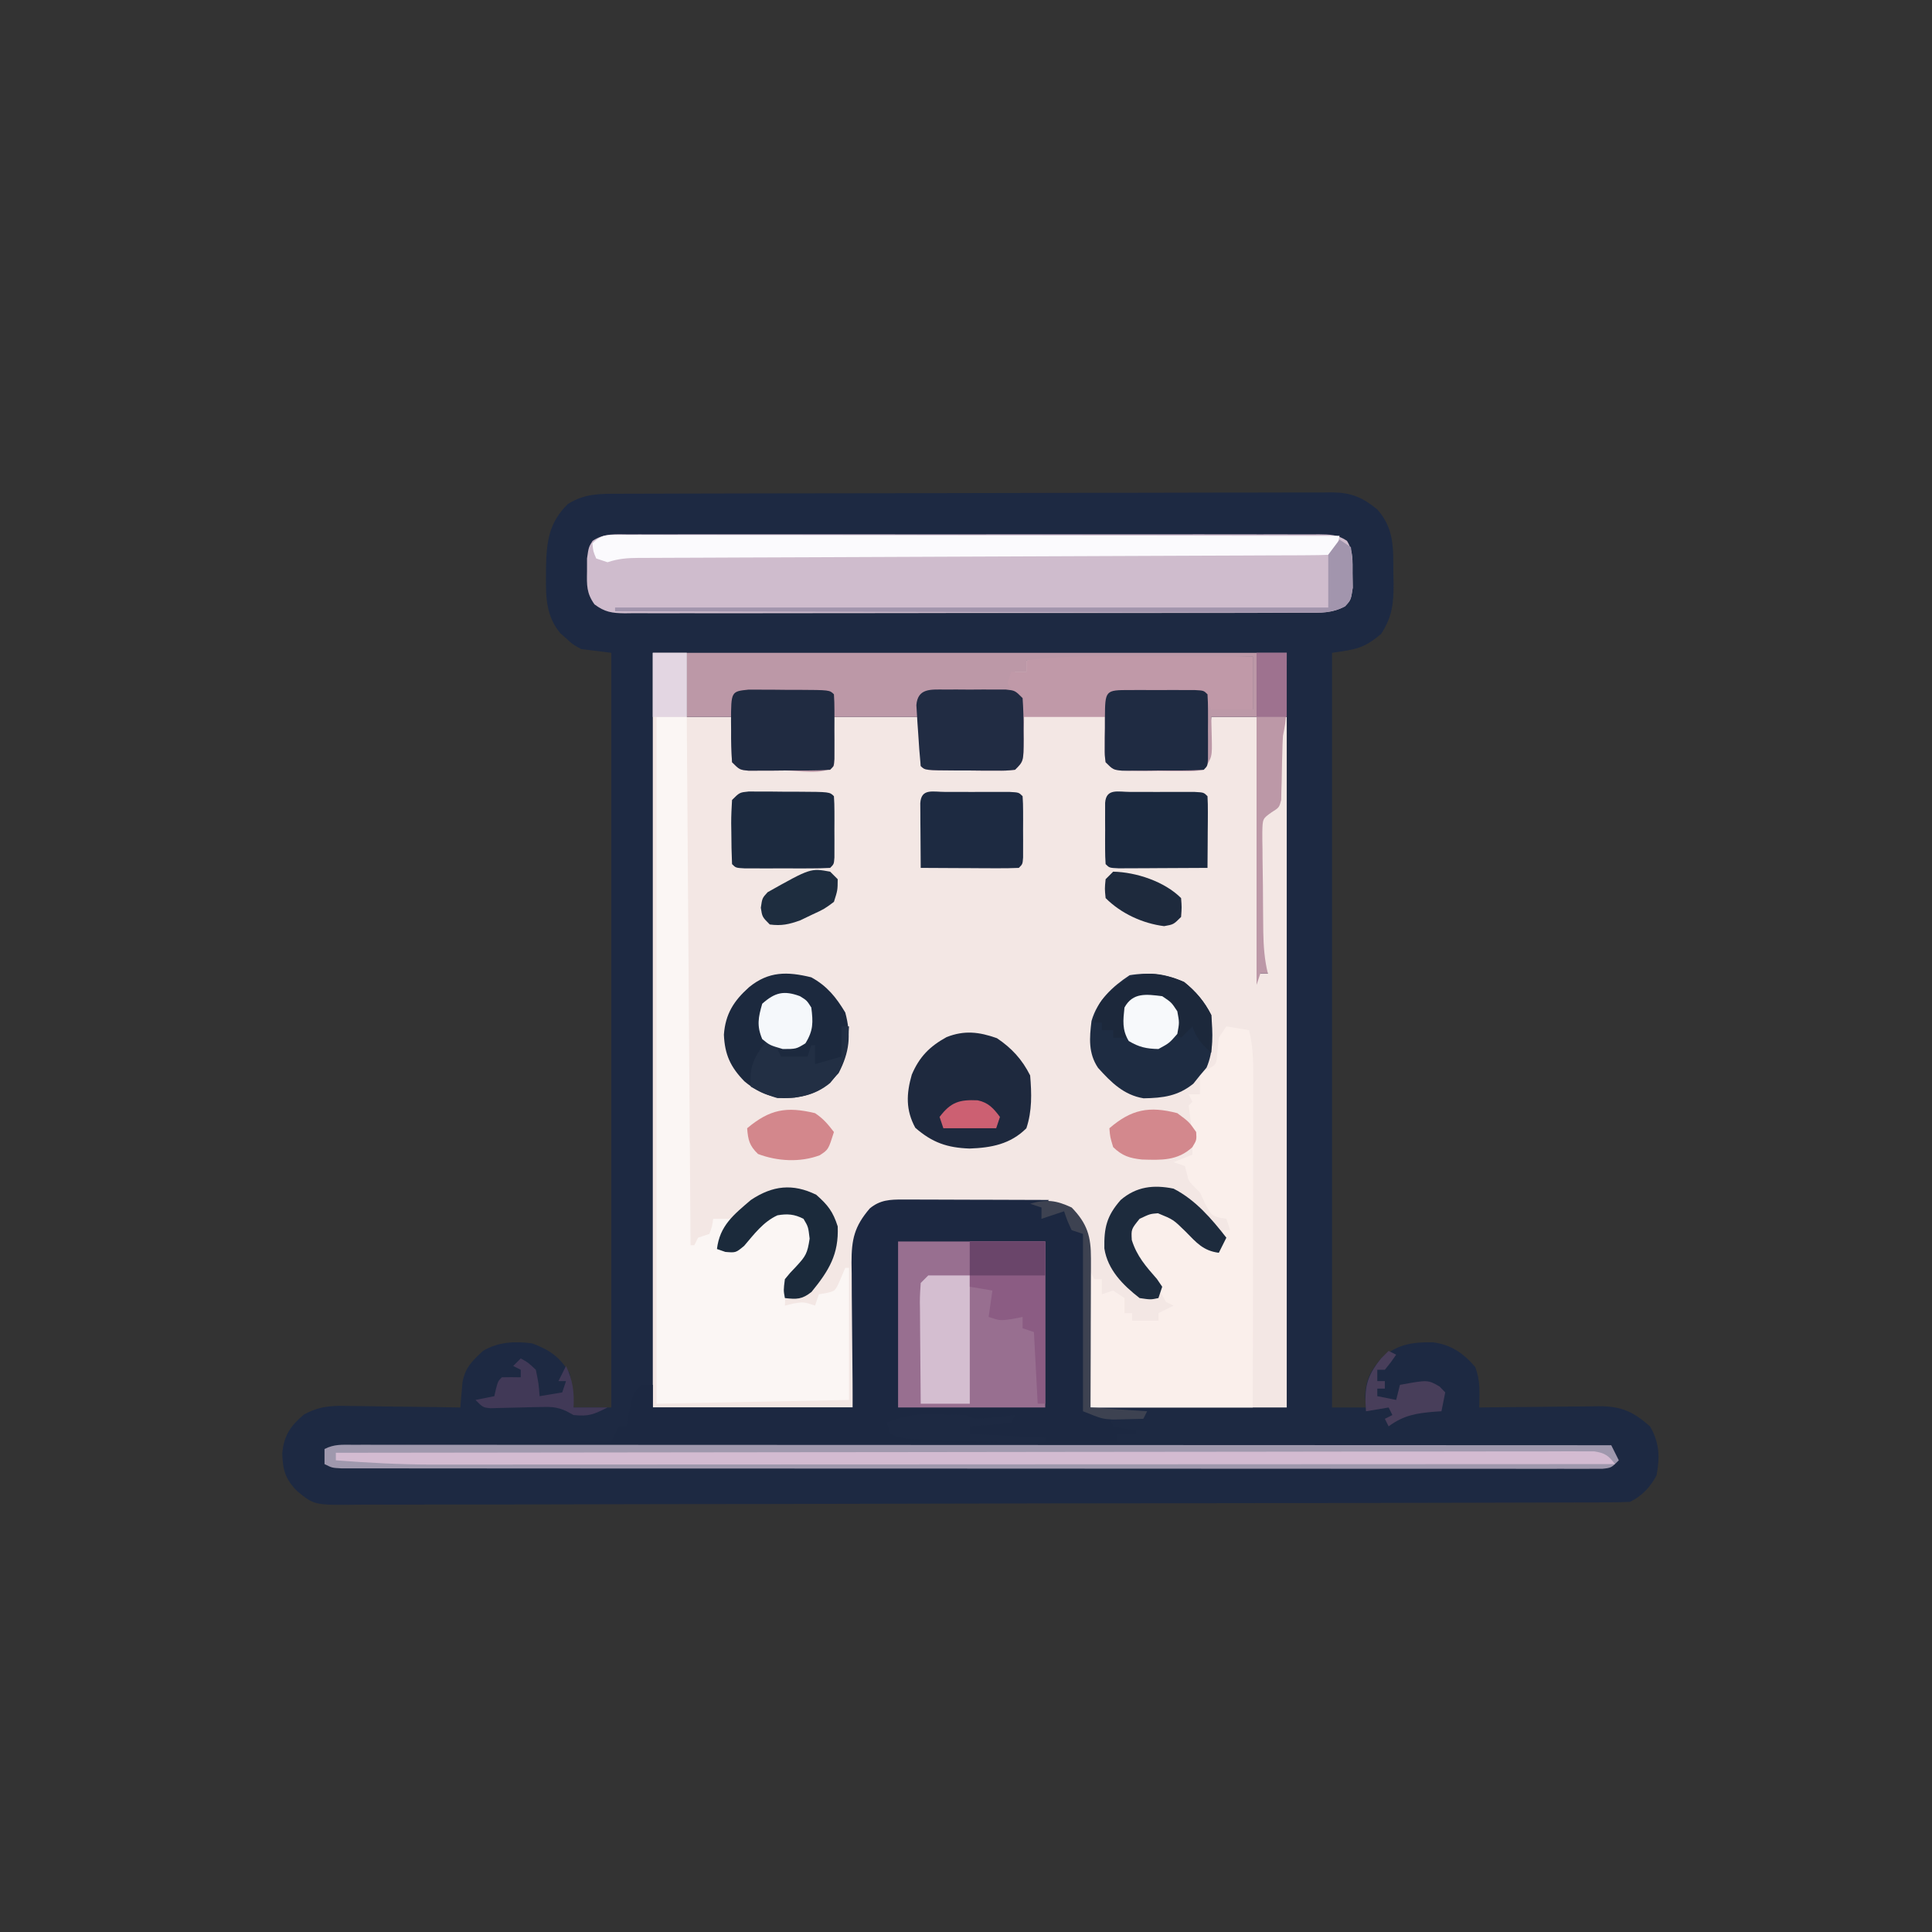 <svg width="512" height="512" viewBox="0 0 512 512" fill="none" xmlns="http://www.w3.org/2000/svg">
<rect x="0" y="0" width="512" height="512" fill="#333333" stroke="none"/>
<g clip-path="url(#clip0_911_326)">
<mask id="mask0_911_326" style="mask-type:luminance" maskUnits="userSpaceOnUse" x="0" y="0" width="512" height="512">
<path d="M512 0H0V512H512V0Z" fill="white"/>
</mask>
<g mask="url(#mask0_911_326)">
<path d="M164.027 130.853C165.268 130.847 165.268 130.847 166.534 130.842C169.316 130.831 172.098 130.827 174.88 130.823C176.871 130.817 178.862 130.81 180.852 130.803C186.268 130.786 191.683 130.775 197.098 130.767C200.48 130.762 203.862 130.756 207.244 130.749C217.821 130.73 228.399 130.716 238.976 130.708C251.193 130.698 263.411 130.672 275.628 130.631C285.067 130.601 294.505 130.586 303.944 130.583C309.584 130.581 315.223 130.572 320.863 130.547C326.168 130.523 331.472 130.519 336.777 130.529C338.724 130.53 340.671 130.523 342.618 130.51C345.277 130.492 347.934 130.499 350.592 130.512C351.363 130.501 352.133 130.49 352.927 130.479C358.098 130.541 361.004 131.759 365 135C369.553 140.181 369.213 145.258 369.25 151.812C369.281 153.148 369.281 153.148 369.313 154.51C369.344 159.769 368.989 163.475 366 168C361.385 171.881 359.346 172.093 353 173C353 239 353 305 353 373C355.97 373 358.94 373 362 373C361.918 371.969 361.835 370.937 361.75 369.875C362.044 365.321 363.14 363.496 366 360C370.248 356.267 374.151 355.647 379.649 355.719C384.475 356.296 387.764 358.564 390.938 362.25C392.378 365.977 392.069 369.01 392 373C393.688 372.976 393.688 372.976 395.409 372.952C399.593 372.898 403.777 372.864 407.961 372.835C409.77 372.82 411.579 372.8 413.388 372.774C415.992 372.737 418.595 372.72 421.199 372.707C422.408 372.684 422.408 372.684 423.64 372.66C429.626 372.658 432.791 374.03 437.313 378.062C439.773 382.346 439.917 386.175 439 391C437.304 394.117 435.222 396.389 432 398C430.11 398.1 428.216 398.135 426.323 398.14C425.108 398.145 423.892 398.151 422.64 398.157C421.279 398.158 419.918 398.16 418.557 398.161C417.121 398.165 415.685 398.17 414.249 398.176C410.287 398.19 406.326 398.198 402.365 398.204C398.971 398.21 395.577 398.22 392.183 398.231C380.999 398.264 369.815 398.285 358.631 398.304C355.719 398.309 352.808 398.314 349.897 398.319C331.827 398.35 313.757 398.376 295.687 398.393C291.5 398.397 287.312 398.401 283.125 398.405C282.084 398.406 281.043 398.407 279.971 398.408C263.108 398.425 246.245 398.466 229.382 398.517C212.078 398.569 194.774 398.598 177.47 398.605C167.751 398.61 158.031 398.625 148.312 398.665C140.036 398.699 131.759 398.713 123.482 398.7C119.258 398.695 115.035 398.699 110.812 398.729C106.944 398.756 103.078 398.756 99.21 398.733C97.812 398.73 96.413 398.737 95.015 398.755C83.276 398.898 83.276 398.898 78.683 395.101C75.585 391.929 74.94 389.543 74.801 385.176C75.235 380.436 76.972 377.859 80.565 374.856C84.919 372.503 88.044 372.484 92.898 372.609C93.733 372.615 94.568 372.621 95.429 372.627C98.078 372.649 100.726 372.699 103.375 372.75C105.178 372.77 106.982 372.788 108.785 372.805C113.191 372.849 117.595 372.918 122 373C122.046 372.39 122.092 371.78 122.14 371.152C122.212 370.348 122.285 369.543 122.359 368.715C122.426 367.919 122.493 367.124 122.561 366.304C123.307 362.384 125.098 360.704 128 358C132.055 355.589 136.384 355.42 141 356C145.66 357.703 148.478 359.702 151 364C151.607 367.033 151.815 369.897 152 373C155.3 373 158.6 373 162 373C162 307 162 241 162 173C159.36 172.67 156.72 172.34 154 172C151.758 170.766 151.758 170.766 150.125 169.25C149.571 168.76 149.016 168.27 148.445 167.766C144.721 163.216 144.645 158.357 144.687 152.688C144.695 151.55 144.695 151.55 144.702 150.39C144.845 143.625 145.411 138.524 150.5 133.562C154.964 130.773 158.931 130.852 164.027 130.853Z" fill="#1D2942"/>
<path d="M173 173C175.97 173 178.94 173 182 173C182 178.61 182 184.22 182 190C185.96 190 189.92 190 194 190C194.228 193.092 194.456 196.185 194.684 199.277C194.704 201.911 194.704 201.911 196 203C197.781 203.087 199.565 203.107 201.348 203.098C202.427 203.094 203.507 203.091 204.619 203.088C205.755 203.08 206.892 203.071 208.062 203.062C209.203 203.058 210.343 203.053 211.518 203.049C214.345 203.037 217.173 203.019 220 203C220.33 198.71 220.66 194.42 221 190C228.59 190 236.18 190 244 190C244.495 196.435 244.495 196.435 245 203C248.979 203.027 252.958 203.047 256.938 203.062C258.642 203.075 258.642 203.075 260.381 203.088C261.46 203.091 262.54 203.094 263.652 203.098C264.653 203.103 265.653 203.108 266.683 203.113C268.962 203.262 268.962 203.262 270 202C270.154 199.216 270.232 196.473 270.25 193.688C270.271 192.915 270.291 192.142 270.312 191.346C270.344 186.788 270.071 184.552 267 181C267.33 180.01 267.66 179.02 268 178C269.32 178 270.64 178 272 178C272 177.01 272 176.02 272 175C279.05 174.071 285.929 173.868 293.035 173.902C294.154 173.904 295.274 173.905 296.427 173.907C299.972 173.912 303.517 173.925 307.062 173.938C309.479 173.943 311.895 173.947 314.311 173.951C320.207 173.962 326.104 173.979 332 174C332 178.62 332 183.24 332 188C328.37 188 324.74 188 321 188C320.01 186.02 320.01 186.02 319 184C310.75 184 302.5 184 294 184C293.979 186.949 293.959 189.899 293.938 192.938C293.928 193.868 293.919 194.799 293.91 195.758C293.907 196.486 293.905 197.214 293.902 197.965C293.894 199.088 293.894 199.088 293.886 200.234C293.807 202.027 293.807 202.027 295 203C296.781 203.087 298.565 203.107 300.348 203.098C301.427 203.094 302.507 203.091 303.619 203.088C304.755 203.08 305.892 203.071 307.062 203.062C308.203 203.058 309.343 203.053 310.518 203.049C313.345 203.037 316.173 203.021 319 203C320.284 200.431 320.33 198.234 320.562 195.375C320.707 193.601 320.851 191.827 321 190C324.96 190 328.92 190 333 190C333.33 212.44 333.66 234.88 334 258C334.66 258 335.32 258 336 258C335.514 257.018 335.514 257.018 335.019 256.016C333.74 252.231 333.694 248.69 333.699 244.742C333.695 243.957 333.691 243.173 333.686 242.364C333.681 240.712 333.68 239.059 333.684 237.407C333.688 234.876 333.664 232.347 333.639 229.816C333.636 228.208 333.636 226.6 333.637 224.992C333.628 224.236 333.618 223.48 333.609 222.7C333.655 217.472 333.655 217.472 335.46 215.001C337 214 337 214 338 214C338.061 212.686 338.121 211.373 338.184 210.02C338.268 208.284 338.353 206.548 338.438 204.812C338.477 203.948 338.516 203.084 338.557 202.193C338.763 198.041 339.001 194.055 340 190C340.33 190 340.66 190 341 190C341 250.39 341 310.78 341 373C323.84 373 306.68 373 289 373C288.688 351.438 288.688 351.438 288.612 344.67C288.58 342.883 288.546 341.096 288.512 339.309C288.505 338.394 288.499 337.48 288.493 336.538C288.368 330.972 287.837 326.849 285 322C280.68 317.975 275.42 318.566 269.844 318.602C268.864 318.599 267.884 318.596 266.874 318.593C264.807 318.591 262.739 318.596 260.671 318.609C257.511 318.625 254.352 318.609 251.191 318.59C249.18 318.592 247.168 318.596 245.156 318.602C244.213 318.595 243.271 318.589 242.299 318.583C235.634 318.65 235.634 318.65 230 322C226.006 326.549 226.525 331.808 226.488 337.551C226.472 338.45 226.455 339.349 226.438 340.276C226.38 343.621 226.348 346.967 226.312 350.312C226.209 357.799 226.106 365.286 226 373C208.51 373 191.02 373 173 373C173 307 173 241 173 173Z" fill="#F3E7E4"/>
<path d="M239.288 317.886C240.149 317.887 241.009 317.887 241.896 317.887C242.821 317.892 243.746 317.897 244.699 317.902C245.649 317.904 246.6 317.905 247.579 317.907C250.615 317.912 253.651 317.925 256.688 317.938C258.745 317.943 260.803 317.947 262.861 317.951C267.908 317.962 272.954 317.979 278 318C277.34 318.66 276.68 319.32 276 320C276 320.99 276 321.98 276 323C276.99 322.34 277.98 321.68 279 321C279.99 321 280.98 321 282 321C283.049 322.636 284.049 324.305 285 326C285.99 326.495 285.99 326.495 287 327C287 342.51 287 358.02 287 374C289.31 374.66 291.62 375.32 294 376C294.33 376.66 294.66 377.32 295 378C298.029 378.658 298.029 378.658 301 379C301 379.33 301 379.66 301 380C299.35 380 297.7 380 296 380C296 380.66 296 381.32 296 382C289.73 382 283.46 382 277 382C277 381.67 277 381.34 277 381C270.4 380.67 263.8 380.34 257 380C257 379.34 257 378.68 257 378C257.782 377.951 258.565 377.902 259.371 377.852C260.383 377.777 261.395 377.702 262.438 377.625C263.952 377.521 263.952 377.521 265.496 377.414C266.322 377.277 267.149 377.141 268 377C268.33 376.34 268.66 375.68 269 375C268.229 375.084 267.458 375.168 266.664 375.254C265.16 375.407 265.16 375.407 263.625 375.563C262.128 375.719 262.128 375.719 260.602 375.879C258 376 258 376 256 375C253.586 374.876 251.167 374.824 248.75 374.813C247.445 374.798 246.141 374.784 244.797 374.77C241.152 374.991 238.381 375.672 235 377C235.33 377.99 235.66 378.98 236 380C239.068 381.534 242.317 381.38 245.692 381.543C246.556 381.585 247.42 381.626 248.311 381.669C263.578 382.316 278.875 382.234 294.154 382.303C298.837 382.325 303.52 382.353 308.203 382.379C317.039 382.429 325.874 382.474 334.71 382.517C344.783 382.567 354.856 382.622 364.929 382.677C385.619 382.79 406.309 382.897 427 383C427.66 384.32 428.32 385.64 429 387C427 389 427 389 424.58 389.25C423.552 389.249 422.524 389.249 421.465 389.249C420.282 389.254 419.098 389.258 417.878 389.263C416.567 389.258 415.255 389.253 413.903 389.247C412.505 389.249 411.106 389.251 409.707 389.255C405.851 389.261 401.994 389.255 398.137 389.247C393.983 389.24 389.829 389.245 385.675 389.249C377.532 389.254 369.388 389.248 361.245 389.239C351.771 389.228 342.296 389.229 332.822 389.229C315.922 389.23 299.022 389.22 282.123 389.206C265.708 389.192 249.292 389.185 232.877 389.185C231.361 389.185 231.361 389.185 229.814 389.185C228.3 389.186 228.3 389.186 226.756 389.186C208.092 389.186 189.428 389.18 170.765 389.171C164.154 389.168 157.543 389.167 150.932 389.167C142.88 389.166 134.828 389.162 126.776 389.153C122.665 389.148 118.553 389.145 114.442 389.146C110.683 389.147 106.924 389.144 103.165 389.137C101.151 389.134 99.136 389.136 97.121 389.138C95.346 389.134 95.346 389.134 93.535 389.129C91.993 389.128 91.993 389.128 90.42 389.127C88 389 88 389 86 388C86 386.68 86 385.36 86 384C88.977 382.512 91.699 382.834 95.02 382.795C95.742 382.785 96.464 382.775 97.208 382.765C99.6 382.733 101.991 382.708 104.383 382.684C106.039 382.663 107.695 382.642 109.352 382.621C113.715 382.565 118.078 382.516 122.441 382.468C126.892 382.418 131.342 382.362 135.793 382.307C144.529 382.199 153.264 382.098 162 382C162.66 380.68 163.32 379.36 164 378C164.66 378 165.32 378 166 378C166.121 377.374 166.242 376.747 166.367 376.102C166.535 375.284 166.702 374.467 166.875 373.625C167.037 372.813 167.2 372.001 167.367 371.164C168 369 168 369 170 367C170.99 367 171.98 367 173 367C173 368.98 173 370.96 173 373C190.49 373 207.98 373 226 373C225.881 358.086 225.881 358.086 225.73 343.173C225.721 341.299 225.713 339.425 225.707 337.551C225.684 336.099 225.684 336.099 225.661 334.619C225.658 328.445 226.41 325.022 230.5 320.25C233.23 317.975 235.893 317.877 239.288 317.886Z" fill="#1C2841"/>
<path d="M166.781 141.619C167.582 141.614 168.383 141.61 169.208 141.605C171.901 141.593 174.593 141.602 177.285 141.612C179.212 141.608 181.138 141.602 183.065 141.596C188.304 141.582 193.544 141.588 198.783 141.597C204.259 141.605 209.735 141.598 215.211 141.593C224.408 141.587 233.605 141.595 242.802 141.609C253.444 141.625 264.086 141.62 274.728 141.603C283.855 141.59 292.982 141.588 302.109 141.596C307.565 141.6 313.021 141.601 318.476 141.591C323.605 141.582 328.733 141.588 333.861 141.606C335.746 141.61 337.632 141.609 339.517 141.602C342.085 141.594 344.651 141.604 347.219 141.619C348.346 141.609 348.346 141.609 349.497 141.599C352.425 141.632 354.491 141.657 356.959 143.321C358.687 146.109 358.434 148.773 358.438 152C358.457 153.238 358.476 154.475 358.496 155.75C358 159 358 159 356.458 160.679C353.065 162.503 349.937 162.418 346.181 162.388C345.388 162.393 344.595 162.398 343.779 162.404C341.119 162.418 338.46 162.411 335.801 162.404C333.896 162.41 331.99 162.417 330.085 162.425C324.907 162.443 319.73 162.442 314.552 162.436C310.233 162.433 305.913 162.439 301.594 162.445C291.407 162.459 281.22 162.457 271.032 162.446C260.515 162.435 249.997 162.449 239.479 162.475C230.455 162.498 221.43 162.504 212.406 162.498C207.013 162.495 201.621 162.498 196.229 162.515C191.159 162.53 186.09 162.526 181.021 162.507C179.159 162.504 177.296 162.507 175.434 162.517C172.895 162.53 170.358 162.519 167.819 162.501C166.708 162.516 166.708 162.516 165.575 162.53C162.163 162.481 160.309 162.231 157.542 160.164C155.416 157.18 155.5 155.069 155.562 151.438C155.564 149.734 155.564 149.734 155.566 147.996C156 145 156 145 157.041 143.337C160.078 141.264 163.231 141.587 166.781 141.619Z" fill="#CFBCCD"/>
<path d="M182 173C234.47 173 286.94 173 341 173C341 190 341 190 340 195C339.905 196.511 339.847 198.025 339.824 199.539C339.8 200.367 339.777 201.194 339.752 202.047C339.709 203.773 339.678 205.5 339.658 207.227C339.617 208.464 339.617 208.464 339.574 209.727C339.56 210.475 339.545 211.223 339.53 211.995C339 214 339 214 336.991 215.268C334.605 216.957 334.605 216.958 334.53 220.566C334.524 222.041 334.54 223.517 334.574 224.992C334.577 225.775 334.581 226.558 334.584 227.365C334.6 229.869 334.644 232.371 334.688 234.875C334.699 236.553 334.709 238.232 334.717 239.91C334.73 241.521 334.745 243.132 334.762 244.742C334.769 245.494 334.776 246.247 334.784 247.022C334.852 250.794 335.103 254.33 336 258C335.34 258 334.68 258 334 258C333.67 258.99 333.34 259.98 333 261C333 237.57 333 214.14 333 190C329.04 190 325.08 190 321 190C321.041 191.753 321.083 193.506 321.125 195.312C321.25 200.625 321.25 200.625 319 204C316.602 204.372 316.602 204.372 313.625 204.363C312.558 204.363 311.49 204.362 310.391 204.361C309.272 204.345 308.153 204.329 307 204.312C305.322 204.317 305.322 204.317 303.609 204.322C295.267 204.267 295.267 204.267 293 202C292.757 200.136 292.757 200.136 292.77 197.902C292.771 197.101 292.773 196.3 292.775 195.475C292.788 194.637 292.8 193.8 292.812 192.938C292.813 191.676 292.813 191.676 292.814 190.389C292.86 184.14 292.86 184.14 294 183C298.14 182.747 302.291 182.815 306.438 182.812C307.609 182.8 308.78 182.788 309.986 182.775C311.103 182.773 312.22 182.772 313.371 182.77C314.402 182.765 315.432 182.761 316.494 182.757C319 183 319 183 321 185C321 185.99 321 186.98 321 188C321.626 187.916 322.253 187.832 322.898 187.746C323.716 187.644 324.533 187.542 325.375 187.438C326.187 187.333 326.999 187.229 327.836 187.121C330 187 330 187 332 188C332 183.38 332 178.76 332 174C312.2 174.33 292.4 174.66 272 175C272 175.99 272 176.98 272 178C271.01 178 270.02 178 269 178C268.67 178.99 268.34 179.98 268 181C268.702 181.816 268.702 181.816 269.418 182.648C271.794 186.179 271.4 189.469 271.312 193.625C271.316 194.401 271.319 195.177 271.322 195.977C271.267 201.733 271.267 201.733 269 204C266.586 204.243 266.586 204.243 263.59 204.23C262.518 204.228 261.446 204.227 260.342 204.225C259.218 204.212 258.095 204.2 256.938 204.188C255.247 204.187 255.247 204.187 253.521 204.186C245.14 204.14 245.14 204.14 244 203C243.856 198.665 243.958 194.338 244 190C236.41 190 228.82 190 221 190C221.021 192.124 221.041 194.249 221.062 196.438C221.084 198.625 221.073 200.814 221 203C218.467 205.533 211.47 204.186 208.062 204.188C206.939 204.2 205.816 204.212 204.658 204.225C203.586 204.226 202.515 204.228 201.41 204.23C199.927 204.237 199.927 204.237 198.414 204.243C196 204 196 204 194 202C193.722 197.988 193.914 194.025 194 190C190.04 190 186.08 190 182 190C182 184.39 182 178.78 182 173Z" fill="#BC98A7"/>
<path d="M174 190C176.64 190 179.28 190 182 190C182.33 236.2 182.66 282.4 183 330C183.33 330 183.66 330 184 330C184.495 329.01 184.495 329.01 185 328C185.99 327.67 186.98 327.34 188 327C188.733 324.985 188.733 324.985 189 323C190.65 323 192.3 323 194 323C193.505 323.577 193.01 324.155 192.5 324.75C190.63 327.104 190.63 327.104 191 331C195.372 330.516 197.037 329.297 199.875 326C202.648 323.091 203.832 322.056 207.75 320.75C211 321 211 321 213.438 322.5C215.641 326.026 215.695 327.9 215 332C213.59 333.887 212.037 335.527 210.402 337.223C208.173 340.048 208.144 342.467 208 346C208.763 345.814 209.526 345.629 210.312 345.438C213 345 213 345 216 346C216.33 345.01 216.66 344.02 217 343C217.619 342.897 218.237 342.794 218.875 342.688C221.375 342.142 221.375 342.142 222.75 338.938C223.162 337.968 223.575 336.999 224 336C224.33 336 224.66 336 225 336C225 347.55 225 359.1 225 371C199.755 371.495 199.755 371.495 174 372C174 311.94 174 251.88 174 190Z" fill="#FBF6F4"/>
<path d="M325 272C326.98 272.33 328.96 272.66 331 273C332.224 277.765 332.134 282.406 332.113 287.288C332.114 288.216 332.114 289.143 332.114 290.098C332.113 293.155 332.105 296.213 332.098 299.27C332.096 301.392 332.094 303.515 332.093 305.638C332.09 311.219 332.08 316.8 332.069 322.382C332.057 329.082 332.052 335.781 332.046 342.481C332.037 352.654 332.017 362.827 332 373C317.81 373 303.62 373 289 373C289 361.12 289 349.24 289 337C289.33 337.66 289.66 338.32 290 339C290.66 339 291.32 339 292 339C292 340.32 292 341.64 292 343C293.485 342.505 293.485 342.505 295 342C295.99 342.66 296.98 343.32 298 344C298 345.32 298 346.64 298 348C298.66 348 299.32 348 300 348C300 348.66 300 349.32 300 350C302.31 350 304.62 350 307 350C307 349.34 307 348.68 307 348C308.98 347.01 308.98 347.01 311 346C310.34 345.67 309.68 345.34 309 345C308.037 343.307 307.078 341.611 306.148 339.898C305.017 338.029 303.785 336.546 302.312 334.938C299.773 331.712 298.825 330.104 299 326C301.191 323.036 302.639 321.262 306.332 320.551C310.708 321.288 312.99 324.434 315.982 327.533C317.521 329.099 317.521 329.099 320 331C322.295 330.955 322.295 330.955 324 330C324 328.68 324 327.36 324 326C324.66 326 325.32 326 326 326C325.67 325.01 325.34 324.02 325 323C324.381 322.897 323.763 322.794 323.125 322.688C321 322 321 322 319.438 319.125C318.963 318.094 318.489 317.062 318 316C317.464 315.464 316.927 314.928 316.375 314.375C315 313 315 313 314.5 310.875C314.335 310.256 314.17 309.638 314 309C312.515 308.505 312.515 308.505 311 308C312.65 307.34 314.3 306.68 316 306C316.082 302.623 315.932 299.539 315.438 296.188C315.293 295.136 315.149 294.084 315 293C315.33 292.67 315.66 292.34 316 292C315.67 291.34 315.34 290.68 315 290C315.99 290 316.98 290 318 290C318 288.02 318 286.04 318 284C318.639 283.814 319.279 283.629 319.938 283.438C322.403 282.079 322.403 282.079 322.625 278.562C322.811 276.799 322.811 276.799 323 275C323.66 274.01 324.32 273.02 325 272Z" fill="#FAEFEB"/>
<path d="M93.54 382.877C94.725 382.875 95.91 382.873 97.131 382.871C98.444 382.874 99.757 382.877 101.11 382.88C102.51 382.879 103.91 382.878 105.31 382.877C109.171 382.875 113.032 382.879 116.892 382.884C121.05 382.888 125.208 382.887 129.367 382.886C136.575 382.886 143.784 382.889 150.993 382.894C161.416 382.902 171.838 382.905 182.261 382.906C199.17 382.908 216.079 382.915 232.987 382.925C249.416 382.934 265.845 382.941 282.273 382.945C283.286 382.945 284.298 382.946 285.34 382.946C290.417 382.947 295.494 382.948 300.571 382.95C342.714 382.96 384.857 382.978 427 383C427.66 384.32 428.32 385.64 429 387C427 389 427 389 424.58 389.25C423.552 389.249 422.524 389.249 421.465 389.249C420.282 389.254 419.098 389.258 417.878 389.263C415.911 389.255 415.911 389.255 413.903 389.247C412.505 389.249 411.106 389.251 409.707 389.255C405.851 389.261 401.994 389.255 398.137 389.247C393.983 389.24 389.829 389.245 385.675 389.249C377.532 389.254 369.388 389.248 361.245 389.239C351.771 389.228 342.296 389.229 332.822 389.229C315.922 389.23 299.022 389.22 282.123 389.206C265.708 389.192 249.292 389.185 232.877 389.185C231.361 389.185 231.361 389.185 229.814 389.185C228.3 389.185 228.3 389.186 226.756 389.186C208.092 389.186 189.428 389.18 170.765 389.171C164.154 389.168 157.543 389.167 150.932 389.167C142.88 389.166 134.828 389.162 126.776 389.153C122.665 389.148 118.553 389.145 114.442 389.146C110.683 389.147 106.924 389.144 103.165 389.136C101.151 389.134 99.136 389.136 97.121 389.138C95.346 389.134 95.346 389.134 93.535 389.129C91.993 389.128 91.993 389.128 90.42 389.127C88 389 88 389 86 388C86 386.68 86 385.36 86 384C88.635 382.682 90.588 382.876 93.54 382.877Z" fill="#9F98AD"/>
<path d="M238 329C250.87 329 263.74 329 277 329C277 343.52 277 358.04 277 373C264.13 373 251.26 373 238 373C238 358.48 238 343.96 238 329Z" fill="#986F90"/>
<path d="M164.388 141.742C165.145 141.748 165.902 141.753 166.681 141.759C167.885 141.757 167.885 141.757 169.112 141.754C171.814 141.751 174.517 141.762 177.219 141.773C179.15 141.773 181.082 141.773 183.013 141.772C188.269 141.771 193.525 141.783 198.781 141.797C204.269 141.81 209.757 141.811 215.245 141.813C225.643 141.819 236.041 141.836 246.439 141.856C258.274 141.878 270.11 141.889 281.945 141.899C306.297 141.92 330.648 141.955 355 142C354.125 145.875 354.125 145.875 353 147C350.566 147.108 348.16 147.15 345.725 147.151C344.569 147.158 344.569 147.158 343.39 147.164C340.788 147.177 338.186 147.183 335.584 147.189C333.727 147.197 331.87 147.206 330.012 147.215C326.003 147.233 321.993 147.248 317.984 147.26C311.648 147.281 305.313 147.308 298.978 147.337C285.527 147.397 272.076 147.449 258.625 147.5C244.113 147.555 229.601 147.611 215.089 147.678C208.787 147.706 202.484 147.73 196.182 147.749C192.265 147.763 188.348 147.78 184.431 147.799C182.61 147.807 180.789 147.813 178.968 147.817C176.488 147.823 174.009 147.835 171.529 147.848C170.44 147.849 170.44 147.849 169.329 147.849C166.276 147.872 163.921 148.026 161 149C160.01 148.67 159.02 148.34 158 148C157.188 146.062 157.188 146.062 157 144C159.499 141.501 160.979 141.762 164.388 141.742Z" fill="#FBFAFD"/>
<path d="M89 385C131.753 384.931 174.507 384.878 217.26 384.847C222.303 384.843 227.347 384.839 232.39 384.835C233.394 384.834 234.398 384.834 235.432 384.833C251.707 384.82 267.981 384.796 284.255 384.769C300.944 384.741 317.633 384.724 334.323 384.718C344.627 384.714 354.932 384.701 365.236 384.676C372.295 384.66 379.354 384.656 386.413 384.659C390.49 384.661 394.567 384.658 398.644 384.642C402.373 384.628 406.102 384.627 409.831 384.637C411.827 384.639 413.823 384.626 415.819 384.613C416.995 384.619 418.171 384.625 419.383 384.631C420.403 384.63 421.423 384.629 422.473 384.627C425.357 385.053 426.239 385.736 428 388C386.98 388.023 345.959 388.041 304.939 388.051C300.091 388.052 295.244 388.054 290.396 388.055C288.949 388.055 288.949 388.055 287.472 388.056C271.865 388.06 256.259 388.068 240.652 388.077C224.628 388.086 208.603 388.092 192.578 388.094C182.697 388.095 172.817 388.1 162.936 388.108C156.152 388.113 149.368 388.115 142.583 388.113C138.675 388.113 134.766 388.114 130.858 388.119C127.269 388.124 123.68 388.124 120.091 388.121C118.2 388.12 116.308 388.125 114.416 388.129C105.903 388.114 97.485 387.653 89 387C89 386.34 89 385.68 89 385Z" fill="#D3BBD1"/>
<path d="M215 259C219.197 261.313 221.544 264.244 224 268.313C225.628 274.317 225.112 278.856 222.25 284.375C218.773 288.431 215.851 290.032 210.625 290.875C205.263 291.284 201.455 290.051 197.27 286.555C193.592 282.799 192.063 279.461 191.84 274.199C192.241 268.689 194.491 265.201 198.5 261.625C203.694 257.365 208.652 257.449 215 259Z" fill="#1C293E"/>
<path d="M313.813 260.25C316.9 262.72 319.229 265.458 321 269C321.406 273.847 321.673 278.419 319.75 282.937C318.884 283.958 318.884 283.958 318 285C317.423 285.722 316.845 286.444 316.25 287.187C312.165 290.478 308.214 290.981 303.063 291.062C297.83 290.216 294.445 286.823 291 283C288.392 279.14 288.703 275.074 289.262 270.574C290.819 265.146 294.758 261.475 299.375 258.437C304.429 257.595 309.135 258.171 313.813 260.25Z" fill="#1E2C42"/>
<path d="M264.188 275.125C268.072 277.715 270.887 280.773 273 285C273.403 289.807 273.534 294.399 272 299C267.776 303.224 262.697 304.173 256.938 304.375C251.049 304.167 247.084 302.817 242.563 298.875C240.012 294.182 240.169 289.902 241.625 284.816C243.63 280.082 246.359 277.316 250.852 274.844C255.548 272.999 259.421 273.443 264.188 275.125Z" fill="#1E293E"/>
<path d="M293.035 173.902C294.154 173.904 295.274 173.905 296.427 173.907C299.972 173.912 303.517 173.925 307.062 173.938C309.479 173.943 311.894 173.947 314.31 173.951C320.207 173.962 326.104 173.979 332 174C332 178.62 332 183.24 332 188C328.37 188 324.74 188 321 188C320.34 186.68 319.68 185.36 319 184C310.75 184 302.5 184 294 184C293.67 185.98 293.34 187.96 293 190C285.74 190 278.48 190 271 190C270.34 188.02 269.68 186.04 269 184C268.34 183.01 267.68 182.02 267 181C267.33 180.01 267.66 179.02 268 178C269.32 178 270.64 178 272 178C272 177.01 272 176.02 272 175C279.05 174.071 285.929 173.868 293.035 173.902Z" fill="#C099A8"/>
<path d="M250.375 182.734C251.442 182.732 252.51 182.729 253.609 182.727C255.288 182.738 255.288 182.738 257 182.75C258.119 182.742 259.238 182.735 260.391 182.727C261.458 182.729 262.525 182.732 263.625 182.734C264.607 182.737 265.59 182.739 266.602 182.741C269 183 269 183 271 185C271.199 187.873 271.278 190.629 271.25 193.5C271.258 194.285 271.265 195.07 271.273 195.879C271.253 201.747 271.253 201.747 269 204C266.586 204.243 266.586 204.243 263.59 204.23C262.518 204.229 261.446 204.227 260.342 204.225C259.218 204.212 258.095 204.2 256.937 204.188C255.247 204.187 255.247 204.187 253.521 204.186C245.14 204.14 245.14 204.14 244 203C243.709 200.014 243.485 197.055 243.312 194.063C243.253 193.225 243.193 192.388 243.131 191.525C243.084 190.724 243.037 189.923 242.988 189.098C242.942 188.36 242.896 187.623 242.849 186.863C243.219 182.304 246.711 182.743 250.375 182.734Z" fill="#212C43"/>
<path d="M299.531 182.867C300.651 182.866 301.772 182.865 302.926 182.863C304.105 182.867 305.285 182.871 306.5 182.875C308.269 182.869 308.269 182.869 310.074 182.863C311.755 182.865 311.755 182.865 313.469 182.867C314.505 182.868 315.54 182.869 316.607 182.871C319 183 319 183 320 184C320.099 185.403 320.131 186.812 320.133 188.219C320.135 189.493 320.135 189.493 320.137 190.793C320.133 191.686 320.129 192.58 320.125 193.5C320.131 194.84 320.131 194.84 320.137 196.207C320.135 197.056 320.134 197.906 320.133 198.781C320.132 199.566 320.131 200.35 320.129 201.158C320 203 320 203 319 204C315.027 204.253 311.042 204.185 307.062 204.187C305.939 204.2 304.816 204.212 303.658 204.225C302.586 204.227 301.515 204.228 300.41 204.23C298.927 204.237 298.927 204.237 297.414 204.243C295 204 295 204 293 202C292.757 200.136 292.757 200.136 292.77 197.902C292.771 197.101 292.773 196.3 292.775 195.475C292.788 194.637 292.8 193.8 292.813 192.937C292.813 192.096 292.814 191.255 292.814 190.389C292.869 182.874 292.869 182.874 299.531 182.867Z" fill="#1F2B42"/>
<path d="M198.414 182.757C199.897 182.763 199.897 182.763 201.41 182.77C202.482 182.771 203.554 182.773 204.658 182.775C205.782 182.788 206.905 182.8 208.062 182.812C209.753 182.813 209.753 182.813 211.479 182.814C219.86 182.86 219.86 182.86 221 184C221.099 185.403 221.131 186.812 221.133 188.219C221.135 189.493 221.135 189.493 221.137 190.793C221.133 191.686 221.129 192.58 221.125 193.5C221.131 194.84 221.131 194.84 221.137 196.207C221.135 197.056 221.134 197.906 221.133 198.781C221.132 199.566 221.131 200.35 221.129 201.158C221 203 221 203 220 204C216.027 204.253 212.042 204.185 208.062 204.187C206.939 204.2 205.816 204.212 204.658 204.225C203.586 204.227 202.514 204.228 201.41 204.23C199.927 204.237 199.927 204.237 198.414 204.243C196 204 196 204 194 202C193.801 199.127 193.722 196.371 193.75 193.5C193.742 192.715 193.735 191.93 193.727 191.121C193.754 183.226 193.754 183.226 198.414 182.757Z" fill="#202B41"/>
<path d="M299.531 209.867C300.651 209.866 301.772 209.865 302.926 209.863C304.105 209.867 305.285 209.871 306.5 209.875C308.269 209.869 308.269 209.869 310.074 209.863C311.754 209.865 311.754 209.865 313.469 209.867C314.504 209.868 315.54 209.869 316.607 209.871C319 210 319 210 320 211C320.086 212.416 320.107 213.836 320.098 215.254C320.094 216.108 320.091 216.962 320.088 217.842C320.079 218.74 320.071 219.637 320.062 220.563C320.058 221.464 320.053 222.366 320.049 223.295C320.037 225.53 320.02 227.765 320 230C315.687 230.029 311.375 230.047 307.062 230.063C305.831 230.071 304.599 230.079 303.33 230.088C302.16 230.091 300.99 230.094 299.785 230.098C298.159 230.106 298.159 230.106 296.5 230.114C294 230 294 230 293 229C292.902 227.67 292.869 226.334 292.867 225C292.866 224.196 292.865 223.391 292.863 222.563C292.867 221.717 292.871 220.871 292.875 220C292.871 219.154 292.867 218.309 292.863 217.438C292.865 216.633 292.866 215.829 292.867 215C292.868 214.258 292.869 213.515 292.871 212.75C293.16 208.837 296.306 209.871 299.531 209.867Z" fill="#1B293F"/>
<path d="M250.531 209.867C251.651 209.866 252.772 209.865 253.926 209.863C255.105 209.867 256.285 209.871 257.5 209.875C259.269 209.869 259.269 209.869 261.074 209.863C262.754 209.865 262.754 209.865 264.469 209.867C265.504 209.868 266.54 209.869 267.607 209.871C270 210 270 210 271 211C271.098 212.33 271.131 213.666 271.133 215C271.135 216.207 271.135 216.207 271.137 217.437C271.133 218.283 271.129 219.129 271.125 220C271.131 221.268 271.131 221.268 271.137 222.563C271.135 223.367 271.134 224.171 271.133 225C271.132 225.743 271.131 226.485 271.129 227.25C271 229 271 229 270 230C268.073 230.087 266.143 230.107 264.215 230.098C263.045 230.094 261.875 230.091 260.67 230.088C258.822 230.075 258.822 230.075 256.937 230.063C255.084 230.056 255.084 230.056 253.193 230.049C250.129 230.037 247.064 230.021 244 230C243.971 226.854 243.953 223.708 243.938 220.563C243.929 219.665 243.921 218.767 243.912 217.842C243.909 216.988 243.906 216.134 243.902 215.254C243.894 214.068 243.894 214.068 243.886 212.858C244.132 208.837 247.191 209.871 250.531 209.867Z" fill="#1D2A41"/>
<path d="M198.414 209.757C199.897 209.763 199.897 209.763 201.41 209.77C202.482 209.771 203.554 209.773 204.658 209.775C205.782 209.788 206.905 209.8 208.062 209.812C209.753 209.813 209.753 209.813 211.478 209.814C219.86 209.86 219.86 209.86 221 211C221.098 212.33 221.131 213.666 221.133 215C221.135 216.207 221.135 216.207 221.137 217.438C221.133 218.283 221.129 219.129 221.125 220C221.131 221.268 221.131 221.268 221.137 222.562C221.135 223.367 221.134 224.171 221.133 225C221.132 225.742 221.131 226.485 221.129 227.25C221 229 221 229 220 230C218.158 230.1 216.313 230.131 214.469 230.133C213.348 230.134 212.228 230.135 211.074 230.137C209.895 230.133 208.715 230.129 207.5 230.125C205.731 230.131 205.731 230.131 203.926 230.137C202.245 230.135 202.245 230.135 200.531 230.133C199.495 230.132 198.46 230.131 197.393 230.129C195 230 195 230 194 229C193.873 226.176 193.815 223.387 193.812 220.562C193.8 219.773 193.788 218.983 193.775 218.17C193.77 216.112 193.878 214.054 194 212C196 210 196 210 198.414 209.757Z" fill="#1C2A3F"/>
<path d="M246 338C249.63 338 253.26 338 257 338C257 349.22 257 360.44 257 372C252.71 372 248.42 372 244 372C243.951 367.479 243.914 362.959 243.89 358.438C243.88 356.899 243.866 355.361 243.849 353.823C243.825 351.614 243.814 349.405 243.805 347.195C243.794 346.506 243.784 345.816 243.773 345.105C243.773 343.402 243.878 341.699 244 340C244.66 339.34 245.32 338.68 246 338Z" fill="#D4BED0"/>
<path d="M257 329C263.6 329 270.2 329 277 329C277 343.19 277 357.38 277 372C276.34 372 275.68 372 275 372C274.505 362.595 274.505 362.595 274 353C273.01 352.67 272.02 352.34 271 352C271 351.01 271 350.02 271 349C270.072 349.186 269.144 349.371 268.188 349.562C265 350 265 350 262 349C262.33 346.69 262.66 344.38 263 342C260.03 341.505 260.03 341.505 257 341C257 337.04 257 333.08 257 329Z" fill="#8B5C83"/>
<path d="M212 264C213.812 265.125 213.812 265.125 215 267C215.505 270.968 215.618 273.107 213.312 276.438C210.616 278.26 209.189 278.354 206 278C206.33 278.66 206.66 279.32 207 280C209.31 280 211.62 280 214 280C214.33 279.01 214.66 278.02 215 277C215.33 277 215.66 277 216 277C216 278.65 216 280.3 216 282C218.31 281.34 220.62 280.68 223 280C223 277.36 223 274.72 223 272C223.66 272 224.32 272 225 272C224.731 278.048 224.082 282.238 220 287C215.9 290.397 211.226 291.187 206 291C203.413 290.257 201.396 289.274 199 288C198.496 282.706 199.811 280.186 203 276C202.34 275.01 201.68 274.02 201 273C201.062 269.5 201.062 269.5 202 266C205.395 262.983 207.739 262.43 212 264Z" fill="#222F44"/>
<path d="M311 315C316.813 317.98 321.032 322.92 325 328C324.34 329.32 323.68 330.64 323 332C318.863 331.486 317.034 329.271 314.187 326.375C310.941 323.193 310.941 323.193 306.863 321.523C304.751 321.695 304.751 321.695 302 323C299.772 325.763 299.772 325.763 299.938 328.625C301.291 332.923 303.662 335.585 306.602 338.949C307.063 339.626 307.525 340.303 308 341C307.67 341.99 307.34 342.98 307 344C304.937 344.437 304.937 344.437 302 344C297.591 340.566 293.555 336.547 292.664 330.851C292.568 325.397 293.256 322.25 297 318C301.169 314.426 305.732 313.925 311 315Z" fill="#1D2B3D"/>
<path d="M216.312 316.625C219.405 319.358 220.737 321.063 222 325C222.319 332.414 219.674 336.722 215.062 342.375C212.529 344.371 211.147 344.35 208 344C207.625 341.937 207.625 341.937 208 339C209.336 337.355 209.336 337.355 211 335.625C213.547 332.867 213.975 332.169 214.562 328.25C214.194 325.114 214.194 325.114 212.938 323C210.549 321.767 208.676 321.611 206.031 322.07C202.286 323.784 199.843 327.076 197.211 330.164C195 332 195 332 192.227 331.773C191.124 331.391 191.124 331.391 190 331C190.745 324.799 194.427 321.905 199 318C204.772 314.152 210.111 313.583 216.312 316.625Z" fill="#1B2A3B"/>
<path d="M355 143C355.99 143.66 356.98 144.32 358 145C358.434 148.152 358.434 148.152 358.438 151.938C358.457 153.184 358.476 154.43 358.496 155.715C358 159 358 159 356.452 160.683C353.082 162.493 349.997 162.405 346.268 162.361C345.485 162.363 344.701 162.366 343.894 162.368C341.267 162.373 338.64 162.357 336.013 162.341C334.13 162.34 332.248 162.34 330.366 162.342C325.252 162.343 320.139 162.325 315.026 162.304C309.683 162.285 304.341 162.284 298.998 162.28C288.88 162.271 278.762 162.246 268.644 162.216C257.125 162.182 245.607 162.166 234.088 162.151C210.392 162.12 186.696 162.067 163 162C163 161.67 163 161.34 163 161C225.37 161 287.74 161 352 161C352 156.38 352 151.76 352 147C352.99 145.68 353.98 144.36 355 143Z" fill="#A295AD"/>
<path d="M313.812 260.25C316.9 262.72 319.229 265.458 321 269C321.07 270.707 321.084 272.417 321.062 274.125C321.053 275.035 321.044 275.945 321.035 276.883C321.024 277.581 321.012 278.28 321 279C318.474 276.637 317.112 275.335 316 272C315.01 272.99 314.02 273.98 313 275C312.34 274.67 311.68 274.34 311 274C311.093 272.608 311.093 272.608 311.188 271.188C311.241 268.104 311.241 268.104 309.938 266.125C306.933 264.38 304.392 264.692 301 265C298.817 266.761 298.817 266.761 298.805 268.945C298.828 269.665 298.851 270.384 298.875 271.125C298.916 272.404 298.958 273.683 299 275C297.68 275 296.36 275 295 275C295 274.34 295 273.68 295 273C294.01 273 293.02 273 292 273C292 272.34 292 271.68 292 271C291.34 271 290.68 271 290 271C290.487 266.723 291.578 264.979 294.875 262.25C295.574 261.657 296.272 261.064 296.992 260.453C302.1 256.756 308.317 257.807 313.812 260.25Z" fill="#1C283B"/>
<path d="M312 295C315.125 297.312 315.125 297.312 317 300C317.125 302.125 317.125 302.125 316 304C312.075 307.663 307.693 307.443 302.602 307.285C299.325 306.926 297.388 306.308 295 304C294.188 301.312 294.188 301.312 294 299C299.833 293.977 304.54 293.052 312 295Z" fill="#D3888D"/>
<path d="M216 295C218.211 296.482 219.354 297.86 221 300C219.532 304.65 219.532 304.65 217.262 306.145C212.07 308.108 206 307.76 200.875 305.813C198.591 303.605 198.253 302.125 198 299C204.007 293.967 208.412 293.176 216 295Z" fill="#D3878C"/>
<path d="M295 231C301.101 231.127 308.598 233.599 313 238C313.188 240.438 313.188 240.438 313 243C311 245 311 245 308.5 245.438C302.804 244.726 297.086 242.086 293 238C292.75 235.5 292.75 235.5 293 233C293.66 232.34 294.32 231.68 295 231Z" fill="#1E2A3D"/>
<path d="M220 231C220.66 231.66 221.32 232.32 222 233C221.984 235.914 221.984 235.914 221 239C218.453 240.898 218.453 240.898 215.25 242.375C214.203 242.878 213.157 243.38 212.078 243.898C209.086 244.969 207.135 245.406 204 245C202 243 202 243 201.625 240.563C202 238 202 238 203.438 236.438C214.812 230.057 214.812 230.057 220 231Z" fill="#1E2D3F"/>
<path d="M257 329C263.6 329 270.2 329 277 329C277 331.97 277 334.94 277 338C270.4 338 263.8 338 257 338C257 335.03 257 332.06 257 329Z" fill="#6A456A"/>
<path d="M138 360C139.938 361.062 139.938 361.062 142 363C142.75 366.688 142.75 366.688 143 370C144.98 369.67 146.96 369.34 149 369C149.33 368.01 149.66 367.02 150 366C149.34 366 148.68 366 148 366C148.66 364.68 149.32 363.36 150 362C151.802 365.83 152.196 368.781 152 373C154.97 373 157.94 373 161 373C157.203 374.898 156.01 375.401 152 375C151.385 374.667 150.771 374.335 150.137 373.992C147.651 372.838 146.031 372.796 143.305 372.875C142.424 372.891 141.544 372.906 140.637 372.922C139.725 372.948 138.814 372.973 137.875 373C136.06 373.051 134.245 373.093 132.43 373.125C131.227 373.16 131.227 373.16 130 373.195C128 373 128 373 126 371C127.65 370.67 129.3 370.34 131 370C131.217 369.041 131.217 369.041 131.438 368.062C132 366 132 366 133 365C134.666 364.959 136.334 364.957 138 365C138 364.34 138 363.68 138 363C137.34 362.67 136.68 362.34 136 362C136.66 361.34 137.32 360.68 138 360Z" fill="#413957"/>
<path d="M284 320C288.15 324.262 289.13 327.69 289.113 333.493C289.113 334.374 289.113 335.254 289.113 336.162C289.108 337.103 289.103 338.045 289.098 339.016C289.096 339.987 289.095 340.958 289.093 341.958C289.088 345.055 289.075 348.153 289.062 351.25C289.058 353.352 289.053 355.453 289.049 357.555C289.038 362.703 289.021 367.852 289 373C293.95 373.33 298.9 373.66 304 374C303.67 374.66 303.34 375.32 303 376C301.271 376.054 299.542 376.093 297.812 376.125C296.85 376.148 295.887 376.171 294.895 376.195C292 376 292 376 287 374C287 358.49 287 342.98 287 327C286.01 326.67 285.02 326.34 284 326C282.812 323.437 282.812 323.437 282 321C280.02 321.66 278.04 322.32 276 323C276 322.01 276 321.02 276 320C275.01 319.67 274.02 319.34 273 319C277.298 317.736 279.944 318.101 284 320Z" fill="#3D4251"/>
<path d="M212 264C213.813 265.125 213.813 265.125 215 267C215.499 270.92 215.553 273.116 213.438 276.5C211 278 211 278 207.438 278C204 277 204 277 202 275.375C200.516 271.85 200.943 269.632 202 266C205.395 262.983 207.739 262.43 212 264Z" fill="#F5F8FB"/>
<path d="M308 264C310.437 265.625 310.437 265.625 312 268C312.562 271 312.562 271 312 274C309.875 276.437 309.875 276.437 307 278C303.816 277.936 301.851 277.51 299.125 275.875C297.325 272.876 297.635 270.406 298 267C300.223 262.947 303.799 263.484 308 264Z" fill="#F7F9FB"/>
<path d="M173 173C175.97 173 178.94 173 182 173C182 178.61 182 184.22 182 190C179.03 190 176.06 190 173 190C173 184.39 173 178.78 173 173Z" fill="#E3D6E2"/>
<path d="M368 358C368.66 358.33 369.32 358.66 370 359C368.625 361 368.625 361 367 363C366.34 363 365.68 363 365 363C365 363.99 365 364.98 365 366C365.66 366 366.32 366 367 366C367 366.66 367 367.32 367 368C366.34 368 365.68 368 365 368C365 368.66 365 369.32 365 370C366.65 370.33 368.3 370.66 370 371C370.33 369.68 370.66 368.36 371 367C378.385 365.646 378.385 365.646 381.5 367.438C381.995 367.953 382.49 368.469 383 369C382.67 370.65 382.34 372.3 382 374C381.408 374.037 380.817 374.075 380.207 374.113C375.393 374.514 371.992 375.038 368 378C367.67 377.34 367.34 376.68 367 376C367.66 375.67 368.32 375.34 369 375C368.67 374.34 368.34 373.68 368 373C366.02 373.33 364.04 373.66 362 374C361.577 367.871 361.99 364.953 366 360C366.66 359.34 367.32 358.68 368 358Z" fill="#483E5A"/>
<path d="M333 173C335.64 173 338.28 173 341 173C341 178.61 341 184.22 341 190C338.36 190 335.72 190 333 190C333 184.39 333 178.78 333 173Z" fill="#9E728F"/>
<path d="M259.094 291.594C261.948 292.202 263.29 293.72 265 296C264.67 296.99 264.34 297.98 264 299C259.38 299 254.76 299 250 299C249.67 298.01 249.34 297.02 249 296C251.988 292.016 254.338 291.381 259.094 291.594Z" fill="#CC6072"/>
</g>
</g>
<defs>
<clipPath id="clip0_911_326">
<rect width="512" height="512" fill="white"/>
</clipPath>
</defs>
</svg>
